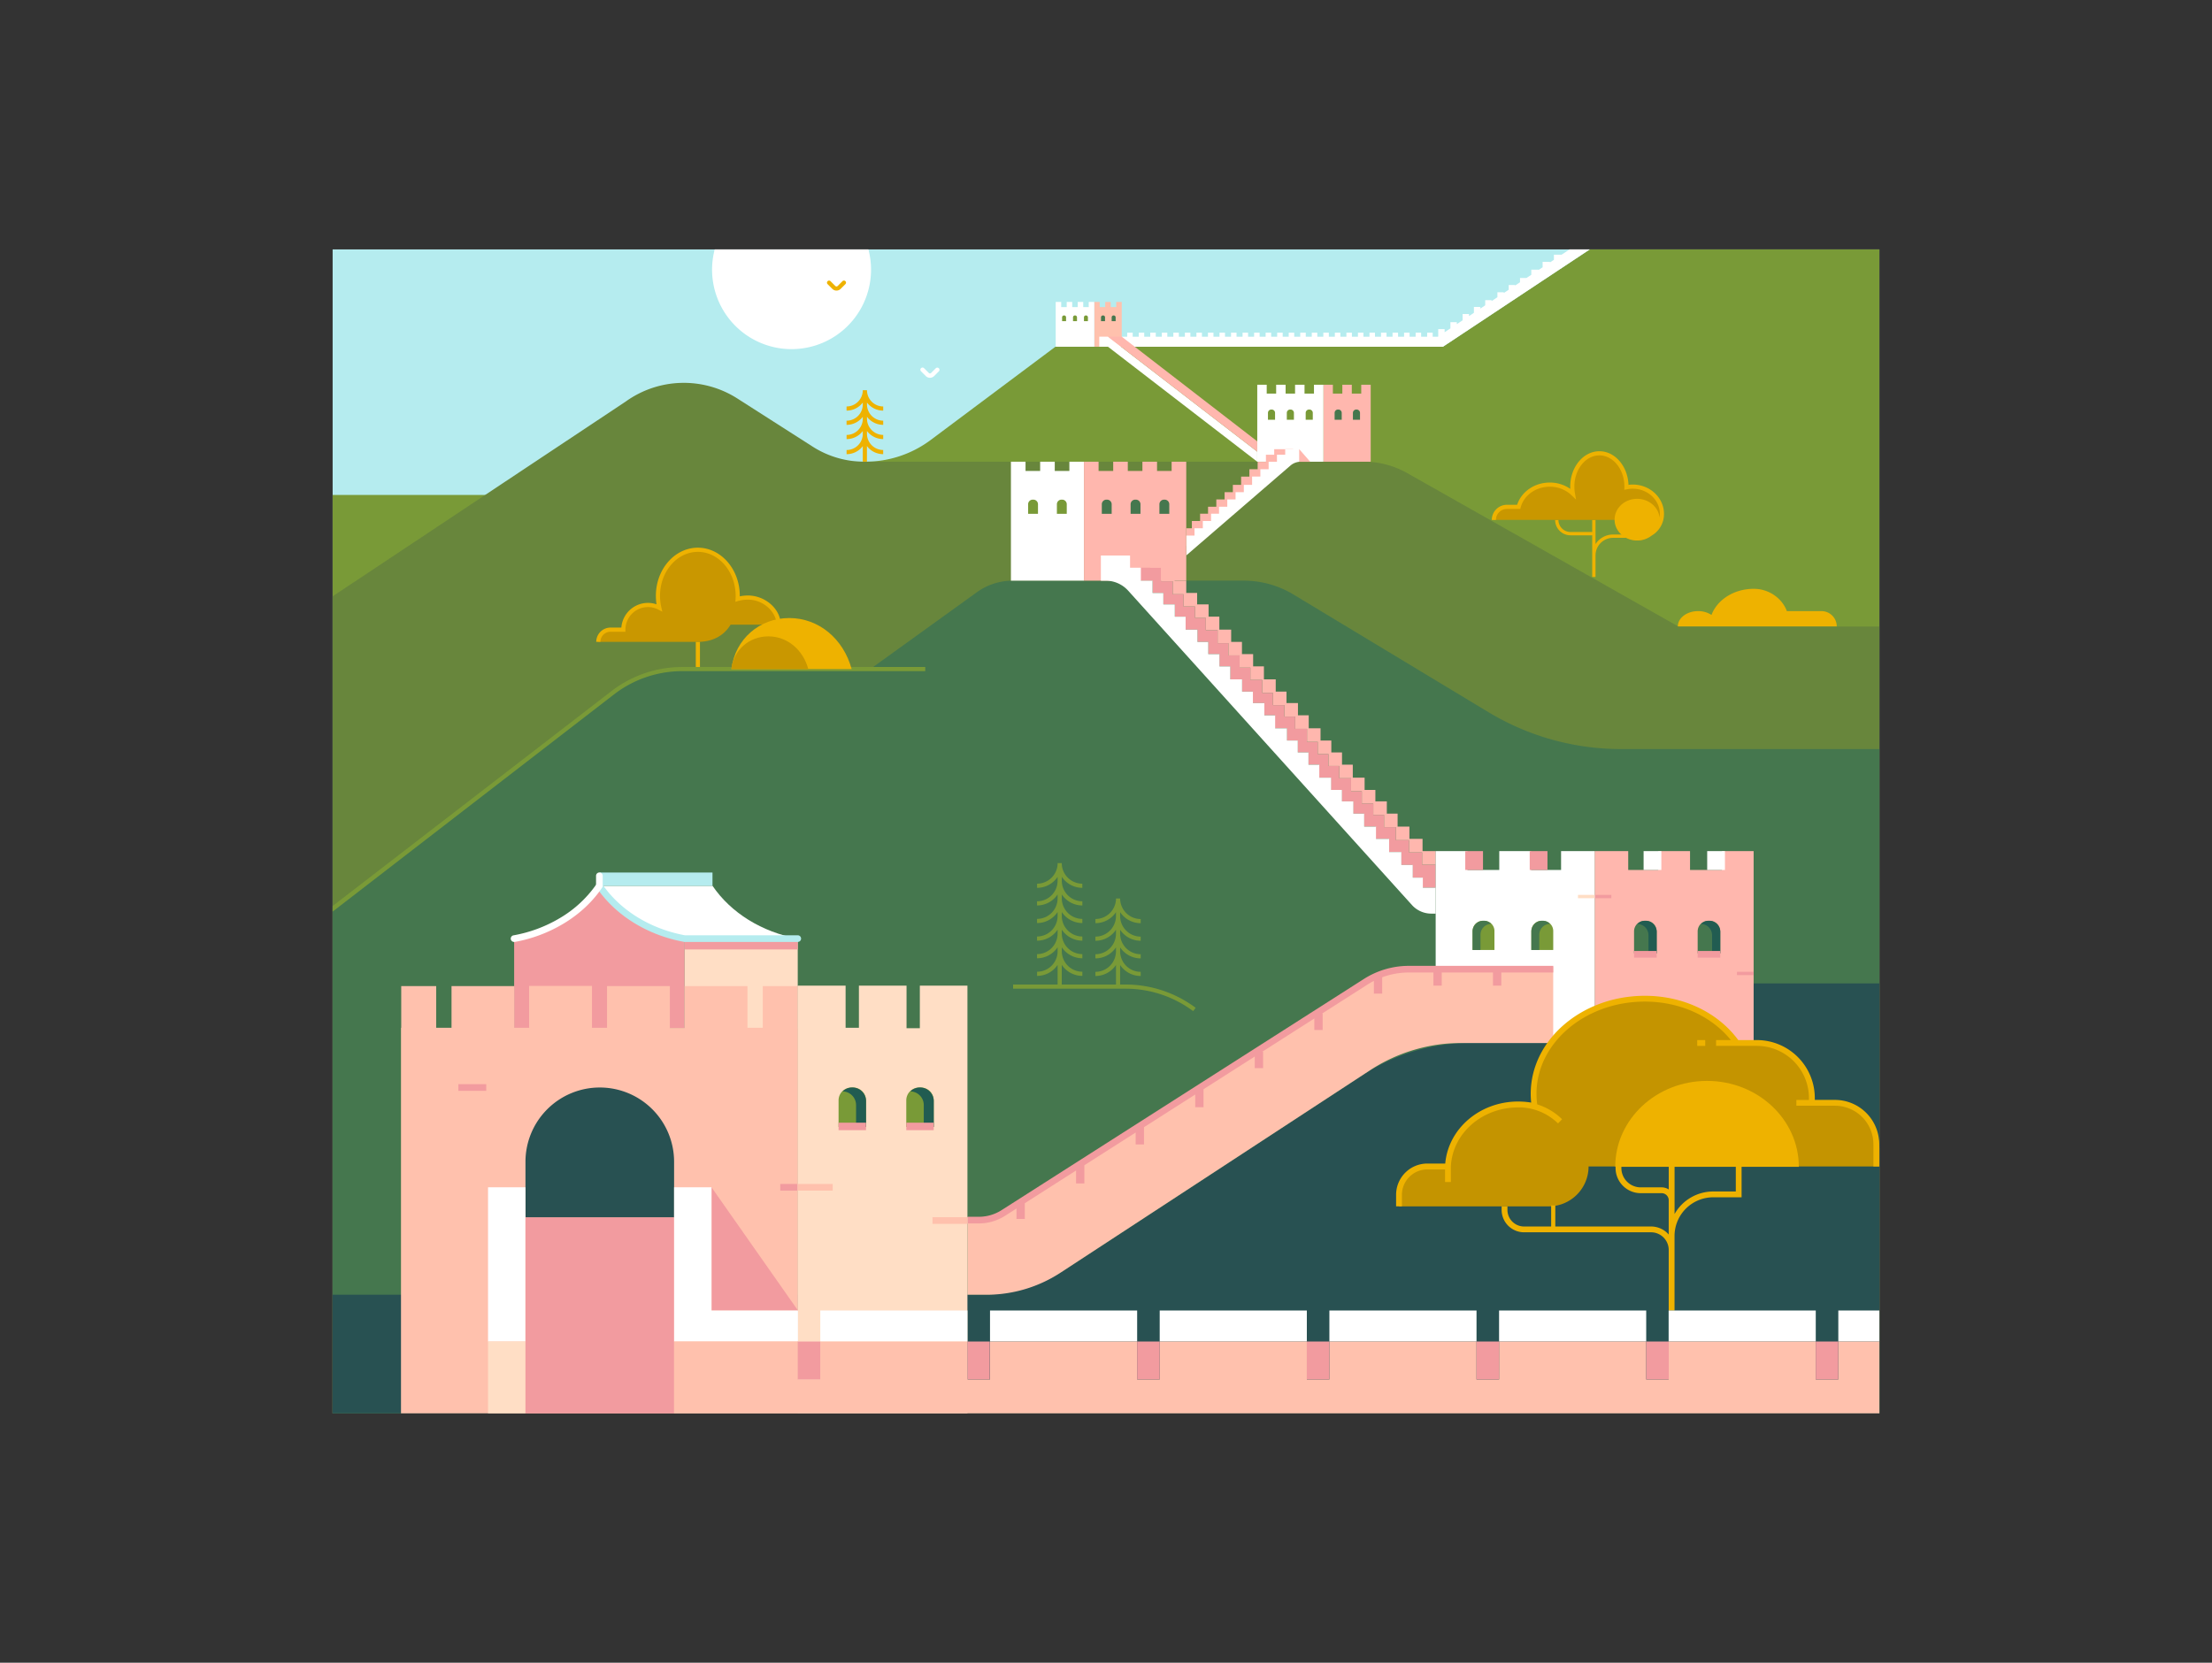 <svg id="Слой_1" data-name="Слой 1" xmlns="http://www.w3.org/2000/svg" viewBox="0 0 2660 2000"><rect x="0" y="0" width="2660" height="2000" fill="#333333" stroke="none"/><defs><style>.cls-1{fill:#b5ecef;}.cls-2{fill:#799a37;}.cls-3{fill:#68863c;}.cls-4{fill:#45774e;}.cls-5{fill:#285152;}.cls-6{fill:#fff;}.cls-7{fill:#eeb200;}.cls-8{fill:#ffc1ad;}.cls-9{fill:#ffb7ae;}.cls-10{fill:#f29b9f;}.cls-11{fill:#215c51;}.cls-12{fill:#ffdec5;}.cls-13{fill:#c99700;}.cls-14{fill:#c49400;}</style></defs><rect id="Background" class="cls-1" x="400" y="300" width="1860" height="1400"/><g id="Hills"><path class="cls-2" d="M2260,300V1700H400V595.35H618.23l333.64-40h88.72a131.23,131.23,0,0,0,78.62-26.15l149.88-112.08h466L1911.75,300Z"/><path class="cls-3" d="M2260,753.7V1700H400V717.27L752.43,483a119.69,119.69,0,0,1,134.31-3.65l90.57,57.91a115,115,0,0,0,61.9,18.09h601A105.49,105.49,0,0,1,1692.11,569L2018.47,753.7Z"/><path class="cls-4" d="M2260,901v799H400V1092.94L738.26,832.17a136.12,136.12,0,0,1,81.84-27.38h226.39l128.26-92.46a73.58,73.58,0,0,1,43-13.89H1495.7A115.21,115.21,0,0,1,1555.26,715l234.59,141.59A308.31,308.31,0,0,0,1949.17,901Z"/><path class="cls-5" d="M2260,1182.9V1700H400V1557.37h781.15a179.76,179.76,0,0,0,98.4-29.32l359.51-235.15a235.13,235.13,0,0,1,128.74-38.37h341V1182.9Z"/><path class="cls-2" d="M1112.65,802.29v5H820.1a134.35,134.35,0,0,0-80.33,26.88L400,1096.51v-6.73L736.74,830.19a139.45,139.45,0,0,1,83.36-27.9Z"/></g><path id="Sun" class="cls-6" d="M1047.45,324.4a95.58,95.58,0,1,1-188-24.4H1044.3A95.33,95.33,0,0,1,1047.45,324.4Z"/><g id="Birds"><path class="cls-6" d="M1118.28,454.4a7.05,7.05,0,0,1-5-2.08l-5.74-5.74a2.61,2.61,0,0,1,3.69-3.7l5.74,5.74a1.88,1.88,0,0,0,2.67,0l5.74-5.74a2.62,2.62,0,0,1,3.7,3.7l-5.74,5.74A7.09,7.09,0,0,1,1118.28,454.4Z"/><path class="cls-7" d="M1005.9,349.52a7,7,0,0,1-4.95-2l-5.74-5.74a2.5,2.5,0,0,1,3.54-3.54l5.74,5.74a2,2,0,0,0,2.83,0l5.74-5.74a2.5,2.5,0,1,1,3.53,3.54l-5.74,5.74A7,7,0,0,1,1005.9,349.52Z"/></g><g id="Great_Wall_of_China" data-name="Great Wall of China"><polygon class="cls-6" points="1911.75 300 1735.09 417.12 1348.91 417.12 1348.91 405.02 1355.49 405.02 1355.49 400.14 1362.11 400.14 1362.11 405.02 1369.36 405.02 1369.36 400.14 1375.98 400.14 1375.98 405.02 1383.23 405.02 1383.23 400.14 1389.86 400.14 1389.86 405.02 1397.11 405.02 1397.11 400.14 1403.73 400.14 1403.73 405.02 1410.98 405.02 1410.98 400.14 1417.61 400.14 1417.61 405.02 1424.85 405.02 1424.85 400.14 1431.48 400.14 1431.48 405.02 1438.73 405.02 1438.73 400.14 1445.35 400.14 1445.35 405.02 1452.6 405.02 1452.6 400.14 1459.23 400.14 1459.23 405.02 1466.48 405.02 1466.48 400.14 1473.1 400.14 1473.1 405.02 1480.35 405.02 1480.35 400.14 1486.97 400.14 1486.97 405.02 1494.22 405.02 1494.22 400.14 1500.85 400.14 1500.85 405.02 1508.1 405.02 1508.1 400.14 1514.72 400.14 1514.72 405.02 1521.97 405.02 1521.97 400.14 1528.59 400.14 1528.59 405.02 1535.84 405.02 1535.84 400.14 1542.47 400.14 1542.47 405.02 1549.72 405.02 1549.72 400.14 1556.34 400.14 1556.34 405.02 1563.59 405.02 1563.59 400.14 1570.22 400.14 1570.22 405.02 1577.46 405.02 1577.46 400.14 1584.09 400.14 1584.09 405.02 1591.34 405.02 1591.34 400.14 1597.96 400.14 1597.96 405.02 1605.21 405.02 1605.21 400.14 1611.84 400.14 1611.84 405.02 1619.09 405.02 1619.09 400.14 1625.71 400.14 1625.71 405.02 1632.96 405.02 1632.96 400.14 1639.58 400.14 1639.58 405.02 1646.83 405.02 1646.83 400.14 1653.46 400.14 1653.46 405.02 1660.71 405.02 1660.71 400.14 1667.33 400.14 1667.33 405.02 1674.58 405.02 1674.58 400.14 1681.21 400.14 1681.21 405.02 1688.45 405.02 1688.45 400.14 1695.08 400.14 1695.08 405.02 1702.33 405.02 1702.33 400.14 1708.95 400.14 1708.95 405.02 1716.2 405.02 1716.2 400.14 1722.83 400.14 1722.83 405.02 1729.04 405.02 1729.52 404.7 1729.52 395.87 1737.21 395.87 1737.21 399.6 1744.17 394.99 1744.17 387.49 1751.87 387.49 1751.87 389.88 1758.83 385.27 1758.83 377.7 1766.53 377.7 1766.53 380.17 1772.42 376.26 1772.42 369.21 1780.12 369.21 1780.12 371.16 1786.02 367.24 1786.02 361.03 1793.71 361.03 1793.71 362.15 1800.67 357.53 1800.67 351.57 1808.37 351.57 1808.37 352.43 1814.27 348.52 1814.27 342.85 1821.96 342.85 1821.96 343.42 1827.86 339.51 1827.86 334.36 1835.55 334.36 1835.55 334.41 1841.45 330.5 1841.45 324.4 1850.21 324.4 1850.21 324.69 1855.04 321.49 1855.04 314.94 1863.8 314.94 1863.8 315.68 1868.63 312.48 1868.63 306.37 1877.84 306.37 1887.45 300 1911.75 300"/><polygon class="cls-8" points="1315.84 363.18 1315.84 417.05 1348.91 417.05 1348.91 363.18 1342.29 363.18 1342.29 369.38 1335.68 369.38 1335.68 363.18 1329.07 363.18 1329.07 369.38 1322.45 369.38 1322.45 363.18 1315.84 363.18"/><polygon class="cls-6" points="1269.53 363.18 1269.53 417.05 1315.84 417.05 1315.84 363.18 1309.22 363.18 1309.22 369.38 1302.6 369.38 1302.6 363.18 1295.99 363.18 1295.99 369.38 1289.37 369.38 1289.37 363.18 1282.76 363.18 1282.76 369.38 1276.14 369.38 1276.14 363.18 1269.53 363.18"/><path class="cls-2" d="M1279.44,379.44h.3a2.24,2.24,0,0,1,2.24,2.24v4.64a0,0,0,0,1,0,0h-4.78a0,0,0,0,1,0,0v-4.64A2.24,2.24,0,0,1,1279.44,379.44Z"/><path class="cls-2" d="M1292.58,379.44h.3a2.24,2.24,0,0,1,2.24,2.24v4.64a0,0,0,0,1,0,0h-4.78a0,0,0,0,1,0,0v-4.64A2.24,2.24,0,0,1,1292.58,379.44Z"/><path class="cls-2" d="M1305.73,379.44h.3a2.24,2.24,0,0,1,2.24,2.24v4.64a0,0,0,0,1,0,0h-4.78a0,0,0,0,1,0,0v-4.64A2.24,2.24,0,0,1,1305.73,379.44Z"/><path class="cls-4" d="M1326.29,379.44h.3a2.24,2.24,0,0,1,2.24,2.24v4.64a0,0,0,0,1,0,0H1324a0,0,0,0,1,0,0v-4.64A2.24,2.24,0,0,1,1326.29,379.44Z"/><path class="cls-4" d="M1339.05,379.44h.3a2.24,2.24,0,0,1,2.24,2.24v4.64a0,0,0,0,1,0,0h-4.78a0,0,0,0,1,0,0v-4.64A2.24,2.24,0,0,1,1339.05,379.44Z"/><polygon class="cls-6" points="1511.89 555.36 1332.37 417.05 1321.89 417.05 1321.89 404.95 1332.37 404.95 1511.89 543.26 1511.89 555.36"/><polygon class="cls-9" points="1511.89 530.87 1348.91 404.95 1332.37 404.95 1511.89 543.26 1511.89 530.87"/><polygon class="cls-9" points="1591.47 462.78 1591.47 555.36 1648.31 555.36 1648.31 462.78 1636.93 462.78 1636.93 473.43 1625.57 473.43 1625.57 462.78 1614.2 462.78 1614.2 473.43 1602.83 473.43 1602.83 462.78 1591.47 462.78"/><polygon class="cls-6" points="1511.89 462.78 1511.89 555.36 1591.47 555.36 1591.47 462.78 1580.1 462.78 1580.1 473.43 1568.73 473.43 1568.73 462.78 1557.36 462.78 1557.36 473.43 1545.99 473.43 1545.99 462.78 1534.62 462.78 1534.62 473.43 1523.26 473.43 1523.26 462.78 1511.89 462.78"/><path class="cls-4" d="M1630.92,492.62h.54a4,4,0,0,1,4,4v8.29a0,0,0,0,1,0,0h-8.54a0,0,0,0,1,0,0v-8.29A4,4,0,0,1,1630.92,492.62Z"/><path class="cls-4" d="M1608.92,492.62h.54a4,4,0,0,1,4,4v8.29a0,0,0,0,1,0,0h-8.54a0,0,0,0,1,0,0v-8.29A4,4,0,0,1,1608.92,492.62Z"/><path class="cls-2" d="M1574.13,492.62h.54a4,4,0,0,1,4,4v8.29a0,0,0,0,1,0,0h-8.54a0,0,0,0,1,0,0v-8.29A4,4,0,0,1,1574.13,492.62Z"/><path class="cls-2" d="M1551.44,492.62h.54a4,4,0,0,1,4,4v8.29a0,0,0,0,1,0,0h-8.54a0,0,0,0,1,0,0v-8.29a4,4,0,0,1,4-4Z"/><path class="cls-2" d="M1528.76,492.62h.54a4,4,0,0,1,4,4v8.29a0,0,0,0,1,0,0h-8.54a0,0,0,0,1,0,0v-8.29A4,4,0,0,1,1528.76,492.62Z"/><path class="cls-9" d="M1555,540.23v15.13h-3.85a19.26,19.26,0,0,0-12.55,4.66L1426.5,656.79V635.41h6.76v-8.74h9.91l0,0v-8.78h9.56v-8.34h9.82l.12-.11v-8.7h9.85l.1-.09V592h9.79l.14-.12h0v-8.68h9.83l.11-.1v-9.84h9.94v-8.81h9.94v-9h9.95v-8.5h9.94v-6.63Z"/><path class="cls-6" d="M1562.32,540.23v15.24a19.18,19.18,0,0,0-10.56,4.56L1426.5,668.12v-23.9h9.94v-8.81h10v-8.74h9.91l0,0v-8.79h9.56v-8.34h9.83l.11-.1v-8.71h9.86l.09-.08V592h9.8l.14-.12v-8.69h9.84l.1-.09v-9.85h9.94v-8.81h9.94v-9h10v-8.5h9.94v-6.63Z"/><polygon class="cls-9" points="1562.32 540.23 1562.32 555.47 1575.63 555.47 1562.32 540.23"/><polygon class="cls-6" points="1303.51 555.36 1303.51 698.44 1215.67 698.44 1215.67 555.36 1233.24 555.36 1233.24 566.49 1250.81 566.49 1250.81 555.36 1268.38 555.36 1268.38 566.49 1285.95 566.49 1285.95 555.36 1303.51 555.36"/><polygon class="cls-9" points="1426.5 555.36 1426.5 698.44 1303.51 698.44 1303.51 555.36 1321.08 555.36 1321.08 566.49 1338.66 566.49 1338.66 555.36 1356.22 555.36 1356.22 566.49 1373.79 566.49 1373.79 555.36 1391.37 555.36 1391.37 566.49 1408.93 566.49 1408.93 555.36 1426.5 555.36"/><path class="cls-4" d="M1394.23,601h11.87a0,0,0,0,1,0,0V612.5a5.56,5.56,0,0,1-5.56,5.56h-.75a5.56,5.56,0,0,1-5.56-5.56V601A0,0,0,0,1,1394.23,601Z" transform="translate(2800.33 1219.05) rotate(180)"/><path class="cls-4" d="M1359.59,601h11.87a0,0,0,0,1,0,0V612.5a5.56,5.56,0,0,1-5.56,5.56h-.75a5.56,5.56,0,0,1-5.56-5.56V601A0,0,0,0,1,1359.59,601Z" transform="translate(2731.05 1219.05) rotate(180)"/><path class="cls-4" d="M1324.95,601h11.87a0,0,0,0,1,0,0V612.5a5.56,5.56,0,0,1-5.56,5.56h-.75a5.56,5.56,0,0,1-5.56-5.56V601A0,0,0,0,1,1324.95,601Z" transform="translate(2661.77 1219.05) rotate(180)"/><path class="cls-2" d="M1271,601h11.87a0,0,0,0,1,0,0V612.5a5.56,5.56,0,0,1-5.56,5.56h-.75a5.56,5.56,0,0,1-5.56-5.56V601A0,0,0,0,1,1271,601Z" transform="translate(2553.82 1219.05) rotate(180)"/><path class="cls-2" d="M1236.33,601h11.87a0,0,0,0,1,0,0V612.5a5.56,5.56,0,0,1-5.56,5.56h-.75a5.56,5.56,0,0,1-5.56-5.56V601A0,0,0,0,1,1236.33,601Z" transform="translate(2484.54 1219.05) rotate(180)"/><polygon class="cls-10" points="1726.44 1040.03 1726.44 1067.78 1710.66 1067.78 1710.66 1055.62 1698.52 1055.62 1698.52 1040.41 1684.83 1040.41 1684.83 1024.83 1670.12 1024.83 1670.12 1009.01 1654.32 1009.01 1654.32 994.28 1640.12 994.28 1640.12 978.66 1627.15 978.66 1627.15 963.92 1613.39 963.92 1613.39 950.15 1600.43 950.15 1600.43 935.41 1586.22 935.41 1586.22 919.78 1573.27 919.78 1573.27 905.05 1560.4 905.05 1560.4 890.75 1547.45 890.75 1547.45 876.01 1533.24 876.01 1533.24 860.39 1520.28 860.39 1520.28 845.66 1506.52 845.66 1506.52 831.88 1493.55 831.88 1493.55 817.15 1479.35 817.15 1479.35 801.53 1466.39 801.53 1466.39 786.79 1452.93 786.79 1452.93 772.09 1439.97 772.09 1439.97 757.34 1425.77 757.34 1425.77 741.72 1412.82 741.72 1412.82 726.99 1399.04 726.99 1399.04 713.21 1385.96 713.21 1385.96 698.48 1371.88 698.48 1371.88 682.86 1396.15 682.86 1396.15 699.14 1410.22 699.14 1410.22 714.76 1423.31 714.76 1423.31 729.5 1437.08 729.5 1437.08 743.27 1450.03 743.27 1450.03 758 1464.24 758 1464.24 773.63 1477.2 773.63 1477.2 788.36 1490.65 788.36 1490.65 803.07 1503.62 803.07 1503.62 817.81 1517.82 817.81 1517.82 833.43 1530.78 833.43 1530.78 848.16 1544.55 848.16 1544.55 861.94 1557.51 861.94 1557.51 876.67 1571.71 876.67 1571.71 892.3 1584.66 892.3 1584.66 907.03 1597.53 907.03 1597.53 921.33 1610.49 921.33 1610.49 936.06 1624.7 936.06 1624.7 951.68 1637.65 951.68 1637.65 966.43 1651.41 966.43 1651.41 980.19 1664.38 980.19 1664.38 994.94 1678.58 994.94 1678.58 1010.56 1694.38 1010.56 1694.38 1025.3 1710.16 1025.3 1710.16 1040.03 1726.44 1040.03"/><polygon class="cls-9" points="1726.44 1023.76 1726.44 1040.03 1710.16 1040.03 1710.16 1025.3 1694.38 1025.3 1694.38 1010.56 1678.58 1010.56 1678.58 994.94 1664.38 994.94 1664.38 980.19 1651.41 980.19 1651.41 966.43 1637.65 966.43 1637.65 951.68 1624.7 951.68 1624.7 936.06 1610.49 936.06 1610.49 921.33 1597.53 921.33 1597.53 907.03 1584.66 907.03 1584.66 892.3 1571.71 892.3 1571.71 876.67 1557.51 876.67 1557.51 861.94 1544.55 861.94 1544.55 848.16 1530.78 848.16 1530.78 833.43 1517.82 833.43 1517.82 817.81 1503.62 817.81 1503.62 803.07 1490.65 803.07 1490.65 788.36 1477.2 788.36 1477.2 773.63 1464.24 773.63 1464.24 758 1450.03 758 1450.03 743.27 1437.08 743.27 1437.08 729.5 1423.31 729.5 1423.31 714.76 1410.22 714.76 1410.22 699.14 1396.15 699.14 1396.15 682.86 1383.18 682.86 1383.18 668.12 1399.47 668.12 1399.47 682.86 1412.43 682.86 1412.43 698.48 1426.5 698.48 1426.5 713.21 1439.59 713.21 1439.59 726.99 1453.36 726.99 1453.36 741.72 1466.31 741.72 1466.31 757.34 1480.52 757.34 1480.52 772.09 1493.48 772.09 1493.48 786.79 1506.93 786.79 1506.93 801.53 1519.9 801.53 1519.9 817.15 1534.1 817.15 1534.1 831.88 1547.06 831.88 1547.06 845.66 1560.83 845.66 1560.83 860.39 1573.79 860.39 1573.79 876.01 1587.99 876.01 1587.99 890.75 1600.95 890.75 1600.95 905.05 1613.81 905.05 1613.81 919.78 1626.77 919.78 1626.77 935.41 1640.98 935.41 1640.98 950.15 1653.93 950.15 1653.93 963.92 1667.7 963.92 1667.7 978.66 1680.66 978.66 1680.66 994.28 1694.86 994.28 1694.86 1009.01 1710.66 1009.01 1710.66 1023.76 1726.44 1023.76"/><path class="cls-6" d="M1726.44,1067.78v31.16h-5.25a31.4,31.4,0,0,1-23.3-10.36L1356.7,710.52a36.54,36.54,0,0,0-27.15-12.07h-5.71V668.2h35.08v14.53l.12.13h12.84v15.62H1386v14.73H1399V727h13.77v14.73h13v15.62H1440v14.75h13v14.7h13.46v14.74h13v15.62h14.2v14.73h13v13.78h13.76v14.73h13V876h14.2v14.74h13v14.3h12.87v14.73h13v15.63h14.21v14.74h13v13.77h13.76v14.74h13v15.62h14.21V1009h15.8v15.82h14.71v15.58h13.69v15.21h12.14v12.16Z"/><polygon class="cls-9" points="2108.79 1023.75 2108.79 1254.53 1917.62 1254.53 1917.62 1023.75 1957.99 1023.75 1957.99 1046.42 1994.09 1046.42 1994.09 1023.75 2032.32 1023.75 2032.32 1046.42 2070.56 1046.42 2070.56 1023.75 2108.79 1023.75"/><rect class="cls-6" x="1976.48" y="1023.75" width="21.34" height="22.66"/><rect class="cls-6" x="2052.95" y="1023.75" width="21.34" height="22.66"/><path class="cls-4" d="M2054.23,1107.53h1.71a12.74,12.74,0,0,1,12.74,12.74v26.4a0,0,0,0,1,0,0h-27.19a0,0,0,0,1,0,0v-26.4A12.74,12.74,0,0,1,2054.23,1107.53Z"/><path class="cls-11" d="M2045.58,1111.38a13.54,13.54,0,0,1,13.24,13.54v21.75h9.86v-25.6a13.54,13.54,0,0,0-13.54-13.54H2055A13.48,13.48,0,0,0,2045.58,1111.38Z"/><rect class="cls-10" x="2041.49" y="1143.87" width="27.19" height="8"/><path class="cls-4" d="M1977.76,1107.53h1.71a12.74,12.74,0,0,1,12.74,12.74v26.4a0,0,0,0,1,0,0H1965a0,0,0,0,1,0,0v-26.4a12.74,12.74,0,0,1,12.74-12.74Z"/><path class="cls-11" d="M1969.11,1111.38a13.54,13.54,0,0,1,13.24,13.54v21.75h9.86v-25.6a13.54,13.54,0,0,0-13.54-13.54h-.11A13.48,13.48,0,0,0,1969.11,1111.38Z"/><rect class="cls-10" x="1965.02" y="1143.87" width="27.19" height="8"/><rect class="cls-10" x="1917.62" y="1076.4" width="20.05" height="4"/><rect class="cls-10" x="2088.74" y="1168.9" width="20.05" height="4"/><polygon class="cls-6" points="1917.62 1023.75 1917.62 1254.53 1726.44 1254.53 1726.44 1023.75 1764.68 1023.75 1764.68 1046.42 1802.91 1046.42 1802.91 1023.75 1841.14 1023.75 1841.14 1046.42 1877.25 1046.42 1877.25 1023.75 1917.62 1023.75"/><rect class="cls-10" x="1762.02" y="1023.75" width="21.34" height="22.66"/><rect class="cls-10" x="1839.54" y="1023.75" width="21.34" height="22.66"/><path class="cls-2" d="M1770.81,1107.53h26.32a0,0,0,0,1,0,0v22.78a12.33,12.33,0,0,1-12.33,12.33h-1.65a12.33,12.33,0,0,1-12.33-12.33v-22.78A0,0,0,0,1,1770.81,1107.53Z" transform="translate(3567.94 2250.17) rotate(-180)"/><path class="cls-4" d="M1793.17,1111.26a13.1,13.1,0,0,0-12.81,13.1v18.28h-9.55v-22a13.1,13.1,0,0,1,13.11-13.11h.1A13,13,0,0,1,1793.17,1111.26Z"/><path class="cls-2" d="M1841.5,1107.53h26.32a0,0,0,0,1,0,0v22.78a12.33,12.33,0,0,1-12.33,12.33h-1.65a12.33,12.33,0,0,1-12.33-12.33v-22.78A0,0,0,0,1,1841.5,1107.53Z" transform="translate(3709.32 2250.17) rotate(-180)"/><path class="cls-4" d="M1863.86,1111.26a13.1,13.1,0,0,0-12.81,13.1v18.28h-9.55v-22a13.1,13.1,0,0,1,13.11-13.11h.1A13,13,0,0,1,1863.86,1111.26Z"/><rect class="cls-12" x="1897.57" y="1076.4" width="20.05" height="4"/><path class="cls-8" d="M1186.32,1557.37h-23v-93h13.7a55,55,0,0,0,29.58-8.63l430.84-275a116,116,0,0,1,62.43-18.23h167.91v92H1757.6a201,201,0,0,0-110,32.78l-372.35,243.55A162.47,162.47,0,0,1,1186.32,1557.37Z"/><path class="cls-10" d="M1867.82,1161.76v8h-62.46v15.81h-10v-15.81h-61.62v15.81h-10v-15.81h-29.46a92.58,92.58,0,0,0-32.16,5.75v19.66h-10v-15.28q-4,2-7.75,4.44l-54.49,34.78h.63v19.81h-10v-13.83L1518,1265h.9v19.81h-10v-14l-61.62,39.33v21.62h-10v-15.24l-61.61,39.32v20.73h-10v-14.35L1304,1401.57h0v21.94h-10v-15.59l-61.62,39.33v18.94h-10v-12.56l-13.63,8.7a58.84,58.84,0,0,1-31.73,9.26h-13.7v-8h13.7a50.88,50.88,0,0,0,27.43-8l435.58-278a100.63,100.63,0,0,1,54.21-15.83Z"/><path class="cls-6" d="M959.32,1129h-136c-43.13-7.92-80.39-31-102.51-63.54h136C878.93,1098.05,916.19,1121.11,959.32,1129Z"/><path class="cls-10" d="M823.28,1129v107.53h-205V1129a171.13,171.13,0,0,0,58.11-21.88,144.09,144.09,0,0,0,44.43-41.66C742.89,1098,780.15,1121.1,823.28,1129Z"/><rect class="cls-1" x="721.01" y="1049.51" width="135.78" height="15.97"/><rect class="cls-12" x="823.28" y="1129.02" width="136.03" height="107.53"/><rect class="cls-10" x="823.28" y="1129.02" width="136.03" height="13.02"/><path class="cls-1" d="M959.32,1133H822.92l-.36-.07c-44.13-8.1-82.44-31.87-105.1-65.22a4,4,0,1,1,6.61-4.5c21.41,31.51,57.69,54,99.58,61.79H959.32a4,4,0,1,1,0,8Z"/><path class="cls-6" d="M618.22,1133a4,4,0,0,1-.71-7.94,166.05,166.05,0,0,0,56.75-21.36,139.4,139.4,0,0,0,42.51-39.48v-10.77a4,4,0,0,1,8,0v13.24l-.7,1c-11.54,17-26.9,31.39-45.65,42.82A174.08,174.08,0,0,1,619,1133,3.61,3.61,0,0,1,618.22,1133Z"/><polygon class="cls-8" points="959.59 1236.25 959.59 1699.99 482.21 1699.99 482.21 1236.25 482.49 1236.25 482.49 1186.11 524.53 1186.11 524.53 1236.25 542.97 1236.25 542.97 1186.11 618.52 1186.11 618.52 1236.25 636.32 1236.25 636.32 1185.88 711.88 1185.88 711.88 1236.25 729.97 1236.25 729.97 1186.11 805.53 1186.11 805.53 1236.45 823.28 1236.45 823.28 1186.11 898.84 1186.11 898.84 1236.25 917.27 1236.25 917.27 1186.11 959.32 1186.11 959.32 1236.25 959.59 1236.25"/><path class="cls-5" d="M721.26,1308.09h0a89.36,89.36,0,0,1,89.36,89.36v66.94a0,0,0,0,1,0,0H631.9a0,0,0,0,1,0,0v-66.94a89.36,89.36,0,0,1,89.36-89.36Z"/><rect class="cls-10" x="938.29" y="1424.11" width="21.02" height="8"/><rect class="cls-10" x="551.21" y="1304.1" width="33.51" height="8"/><polygon class="cls-12" points="1163.37 1185.57 1163.37 1700 959.32 1700 959.32 1185.57 1016.86 1185.57 1016.86 1236.25 1032.87 1236.25 1032.87 1185.57 1090.14 1185.57 1090.14 1236.78 1106.14 1236.78 1106.14 1185.57 1163.37 1185.57"/><path class="cls-2" d="M1023.88,1308.1h2.07a15.46,15.46,0,0,1,15.46,15.46v32a0,0,0,0,1,0,0h-33a0,0,0,0,1,0,0v-32A15.46,15.46,0,0,1,1023.88,1308.1Z"/><path class="cls-11" d="M1013.38,1312.77a16.45,16.45,0,0,1,16.06,16.43v26.39h12v-31.06A16.43,16.43,0,0,0,1025,1308.1h-.13A16.34,16.34,0,0,0,1013.38,1312.77Z"/><rect class="cls-10" x="1008.41" y="1350.41" width="32.99" height="9"/><path class="cls-2" d="M1105.3,1308.1h2.07a15.46,15.46,0,0,1,15.46,15.46v32a0,0,0,0,1,0,0h-33a0,0,0,0,1,0,0v-32A15.46,15.46,0,0,1,1105.3,1308.1Z"/><path class="cls-11" d="M1094.81,1312.77a16.45,16.45,0,0,1,16.06,16.43v26.39h12v-31.06a16.43,16.43,0,0,0-16.44-16.43h-.13A16.3,16.3,0,0,0,1094.81,1312.77Z"/><rect class="cls-10" x="1089.84" y="1350.41" width="32.99" height="9"/><rect class="cls-8" x="959.32" y="1424.11" width="42.04" height="8"/><rect class="cls-8" x="1121.37" y="1464.12" width="42.04" height="8"/></g><g id="Trees"><path class="cls-13" d="M936.39,751.38H878.56c-8.66,14.34-23.06,20.69-39.35,20.69H719.54l1-3.17c4.43-7.17,8.25-11.53,16.68-11.53h12.49v-.15A29.58,29.58,0,0,1,792.87,731a63.23,63.23,0,0,1-1.63-14.32c0-30.6,21.48-55.4,48-55.4s48,24.8,48,55.4c0,1.29,0,2.56-.11,3.81a45.79,45.79,0,0,1,12.33-1.68C919.83,718.8,936.39,735.05,936.39,751.38Z"/><path class="cls-7" d="M722,772.07h-5a17.22,17.22,0,0,1,17.2-17.2h13a32.09,32.09,0,0,1,42.28-28,66.27,66.27,0,0,1-.78-10.19c0-31.93,22.64-57.9,50.47-57.9s50.47,26,50.47,57.9v.61a48.41,48.41,0,0,1,9.72-1c21,0,39.49,16.39,39.49,35.08h-5c0-14.2-14.75-30.08-34.49-30.08a42.84,42.84,0,0,0-11.66,1.59l-3.38,1,.21-3.5c.08-1.29.11-2.49.11-3.67,0-29.17-20.39-52.9-45.47-52.9s-45.47,23.73-45.47,52.9a60.55,60.55,0,0,0,1.57,13.76l1.24,5.3-4.83-2.52a27.09,27.09,0,0,0-39.56,24v2.65H734.24A12.21,12.21,0,0,0,722,772.07Z"/><rect class="cls-7" x="836.71" y="772.07" width="5" height="30.22"/><path class="cls-7" d="M1024.14,804.8H879.59c4.38-36.32,34-61.4,69.54-61.4S1014.29,768.48,1024.14,804.8Z"/><path class="cls-13" d="M972,804.8H879.38c2.8-23.28,21.81-39.36,44.57-39.36S965.72,781.52,972,804.8Z"/><path class="cls-7" d="M1042.58,469.4a19.54,19.54,0,0,0,19.51,19.51v5a24.47,24.47,0,0,1-19.51-9.69v2.3A19.53,19.53,0,0,0,1062.09,506v5a24.47,24.47,0,0,1-19.51-9.69v2.31h0a19.54,19.54,0,0,0,19.51,19.51v5a24.44,24.44,0,0,1-19.54-9.75v3.38h0a19.53,19.53,0,0,0,19.51,19.51v5a24.46,24.46,0,0,1-19.54-9.74v18.79h-5V536.64a24.46,24.46,0,0,1-19.48,9.66v-5a19.53,19.53,0,0,0,19.48-18.51v-4.3a24.44,24.44,0,0,1-19.48,9.67v-5a19.53,19.53,0,0,0,19.48-18.51v-3.32a24.46,24.46,0,0,1-19.51,9.7v-5a19.53,19.53,0,0,0,19.51-19.51V484.2a24.45,24.45,0,0,1-19.51,9.71v-5a19.54,19.54,0,0,0,19.51-19.51Z"/><path class="cls-7" d="M1957.91,642.93v4h-18.13a21.12,21.12,0,0,0-21.1,21.09V694h-4V643.9h-26.09a18.53,18.53,0,0,1-18.51-18.52h4a14.53,14.53,0,0,0,14.51,14.52h26.09V625.38h4v29.08a25.07,25.07,0,0,1,21.1-11.53Z"/><path class="cls-13" d="M1998.48,618.13c0,18.12-15.86,31.74-28.69,31.74-16.72,0-24.29-9.86-27.83-24.49H1796.38a15.74,15.74,0,0,1,15.74-15.73h14.1c4.13-15.36,19.29-26.75,37.36-26.75a40.13,40.13,0,0,1,27.85,10.91,49.32,49.32,0,0,1-.73-8.5c0-22.13,14.58-40.08,32.58-40.08s32.58,17.95,32.58,40.08c0,.25,0,.5,0,.76a37.37,37.37,0,0,1,7.54-.76C1982.77,585.31,1998.48,600,1998.48,618.13Z"/><path class="cls-7" d="M2001,618.13a29.93,29.93,0,0,1-14.84,26.11,28.28,28.28,0,0,1-17.45,5.89c-15,0-27.12-11.23-27.12-25.08S1953.71,600,1968.69,600c14,0,25.5,9.79,27,22.36a26.26,26.26,0,0,0,.33-4.2c0-16.72-14.62-30.32-32.59-30.32a35.72,35.72,0,0,0-7.05.71l-3.13.63.14-3.19c0-.22,0-.43,0-.65,0-20.72-13.5-37.58-30.08-37.58s-30.09,16.86-30.09,37.58a47.37,47.37,0,0,0,.7,8.07l1.32,7.53-5.51-5.3a37.45,37.45,0,0,0-26.12-10.21c-16.63,0-31,10.23-34.95,24.89l-.5,1.86h-16a13.23,13.23,0,0,0-13.24,13.23h-5a18.25,18.25,0,0,1,18.24-18.23h12.23c5.2-15.85,21-26.75,39.23-26.75a42.89,42.89,0,0,1,24.68,7.59c0-.9-.07-1.79-.07-2.68,0-23.48,15.74-42.58,35.09-42.58,18.74,0,34.09,17.93,35,40.4a41.25,41.25,0,0,1,5.08-.32C1984.12,582.81,2001,598.65,2001,618.13Z"/><path class="cls-2" d="M1276.84,1054.61v4.77a24.76,24.76,0,0,0,24.73,24.73v5a29.68,29.68,0,0,1-24.73-13.26v4.72a24.76,24.76,0,0,0,24.73,24.72v5a29.72,29.72,0,0,1-24.73-13.25v4.71a24.76,24.76,0,0,0,24.73,24.72v5a29.72,29.72,0,0,1-24.73-13.25v4.71a24.76,24.76,0,0,0,24.73,24.72v5a29.72,29.72,0,0,1-24.73-13.25v4.71h0a24.75,24.75,0,0,0,24.73,24.72v5a29.69,29.69,0,0,1-24.77-13.31v23.73h-5v-23.59a29.71,29.71,0,0,1-24.68,13.17v-5a24.75,24.75,0,0,0,24.68-23.32v-6.1a29.69,29.69,0,0,1-24.72,13.24v-5a24.75,24.75,0,0,0,24.72-24.72v-4.7a29.69,29.69,0,0,1-24.72,13.24v-5a24.75,24.75,0,0,0,24.72-24.72v-4.7a29.69,29.69,0,0,1-24.72,13.24v-5a24.75,24.75,0,0,0,24.72-24.72v-4.7a29.69,29.69,0,0,1-24.72,13.24v-5a24.75,24.75,0,0,0,24.72-24.73v-4.63a29.72,29.72,0,0,1-24.68,13.18v-5a24.76,24.76,0,0,0,24.68-23.33v-1.4h5a24.75,24.75,0,0,0,24.73,24.73v5A29.7,29.7,0,0,1,1276.84,1054.61Z"/><path class="cls-2" d="M1347,1097.13v4.74a24.76,24.76,0,0,0,24.72,24.73v5a29.7,29.7,0,0,1-24.72-13.25v4.7a24.75,24.75,0,0,0,24.72,24.73v5a29.7,29.7,0,0,1-24.72-13.25v4.7a24.75,24.75,0,0,0,24.72,24.73v5a29.7,29.7,0,0,1-24.72-13.25v23.54h-5V1160.7a29.71,29.71,0,0,1-24.73,13.26v-5a24.75,24.75,0,0,0,24.73-24.73v-4.71a29.71,29.71,0,0,1-24.73,13.26v-5a24.75,24.75,0,0,0,24.73-24.73v-4.71a29.71,29.71,0,0,1-24.73,13.26v-5a24.76,24.76,0,0,0,24.73-24.73v-4.65a29.72,29.72,0,0,1-24.69,13.2v-5A24.77,24.77,0,0,0,1342,1082v-1.27h5a24.77,24.77,0,0,0,24.73,24.73v5A29.72,29.72,0,0,1,1347,1097.13Z"/><path class="cls-2" d="M1437.81,1212.23l-3,4a135.59,135.59,0,0,0-80.9-27H1218.27v-5h135.64A140.67,140.67,0,0,1,1437.81,1212.23Z"/><path class="cls-7" d="M2208.75,753.46h-191.1c0-10.15,10.9-18.39,24.35-18.39a29.16,29.16,0,0,1,16.12,4.61c6.6-17.54,25.47-30.42,48-31.35v-.06h3.14c17.66,0,33.71,11.15,39.51,26.8h41.57A18.39,18.39,0,0,1,2208.75,753.46Z"/><path class="cls-14" d="M2260,1381.22v21.84H1910.31a48,48,0,0,1-48,48h-180V1437.1a34,34,0,0,1,34-34h24.82c1.88-41.49,39-74.6,84.51-74.6a91,91,0,0,1,19.62,2.11,98.11,98.11,0,0,1-1.14-14.91c0-63.18,59.92-114.4,133.83-114.4,47.79,0,89.73,21.43,113.39,53.65h15.78a71.62,71.62,0,0,1,71.62,71.62V1328h28A53.25,53.25,0,0,1,2260,1381.22Z"/><path class="cls-7" d="M2094.32,1403.06v37.09h-34.13a46.57,46.57,0,0,0-46.51,46.52v89.65h-7v-72.84a21.26,21.26,0,0,0-21.24-21.23H1832.75a27,27,0,0,1-27-27V1451h7v4.27a20,20,0,0,0,20,20h32.56v-25.31h5v25.31h115.13a28.14,28.14,0,0,1,21.24,9.66V1443.7a8.51,8.51,0,0,0-8.5-8.5H1973a30.27,30.27,0,0,1-30.23-30.24v-1.9h7v1.9A23.26,23.26,0,0,0,1973,1428.2h25.22a15.38,15.38,0,0,1,8.5,2.55v-27.69h7v57.17a53.53,53.53,0,0,1,46.51-27.08h27.13v-30.09Z"/><path class="cls-7" d="M1942.38,1403.51c0-57.08,49.42-103.36,110.38-103.36s110.38,46.28,110.38,103.36Z"/><rect class="cls-7" x="2040.95" y="1251.03" width="9.63" height="7"/><path class="cls-7" d="M2259.82,1376.25v26.81h-7v-26.81a46.28,46.28,0,0,0-46.23-46.22h-46.4v-7h15.1v-2.35a62.72,62.72,0,0,0-62.65-62.65h-49v-7h17.77c-23.59-29.1-61.7-46.27-103.39-46.27-71.86,0-130.33,49.75-130.33,110.9a95,95,0,0,0,.86,12.73,73.67,73.67,0,0,1,29.9,17.88l-4.9,5a67.62,67.62,0,0,0-44.34-19.23c-.38,0-.76,0-1.14,0-.79,0-1.57,0-2.36,0-43.57,0-79.12,31.22-81,71.11v18.66h-7v-15.16h-21.32a30.57,30.57,0,0,0-30.54,30.53V1451h-7v-13.92a37.58,37.58,0,0,1,37.54-37.53h21.55c3.73-42,41.52-74.52,87.59-74.61v0q1.85,0,3.66.09h.1a95,95,0,0,1,12,1.2,103.59,103.59,0,0,1-.55-10.56c0-65,61.61-117.9,137.33-117.9,45.86,0,87.67,19.88,112.24,53.27h22.4a69.73,69.73,0,0,1,69.65,69.65V1323h24.3A53.28,53.28,0,0,1,2259.82,1376.25Z"/></g><g id="Wall"><rect class="cls-6" x="586.88" y="1428.11" width="45.01" height="185.5"/><rect class="cls-12" x="586.88" y="1613.61" width="45.01" height="86.38"/><rect class="cls-10" x="631.9" y="1464.39" width="178.72" height="235.61"/><polygon class="cls-10" points="855.63 1428.11 855.63 1576.32 959.59 1576.32 855.63 1428.11"/><polygon class="cls-6" points="959.59 1576.32 959.59 1613.61 810.62 1613.61 810.62 1428.11 855.63 1428.11 855.63 1576.32 959.59 1576.32"/><rect class="cls-6" x="986.43" y="1576.32" width="176.93" height="37.29"/><rect class="cls-6" x="1190.53" y="1576.32" width="176.93" height="37.29"/><rect class="cls-6" x="1394.58" y="1576.32" width="176.93" height="37.29"/><rect class="cls-6" x="1598.63" y="1576.32" width="176.93" height="37.29"/><rect class="cls-6" x="1802.68" y="1576.32" width="176.93" height="37.29"/><rect class="cls-6" x="2006.58" y="1576.32" width="176.93" height="37.29"/><rect class="cls-6" x="2210.63" y="1576.32" width="49.37" height="37.29"/><polygon class="cls-8" points="810.62 1700 810.62 1613.61 959.59 1613.61 959.59 1659.26 986.43 1659.26 986.43 1613.62 1163.37 1613.62 1163.37 1659.25 1190.53 1659.25 1190.53 1613.62 1367.46 1613.62 1367.46 1659.26 1394.58 1659.26 1394.58 1613.62 1571.51 1613.62 1571.51 1659.26 1598.63 1659.26 1598.63 1613.62 1775.56 1613.62 1775.56 1659.26 1802.68 1659.26 1802.68 1613.61 1979.62 1613.61 1979.62 1659.26 2006.58 1659.26 2006.58 1613.62 2183.51 1613.62 2183.51 1659.26 2210.63 1659.26 2210.63 1613.62 2260 1613.62 2260 1700 810.62 1700"/><rect class="cls-10" x="959.32" y="1613.61" width="27.12" height="45.64"/><rect class="cls-10" x="1163.41" y="1613.61" width="26.86" height="45.64"/><rect class="cls-10" x="1367.46" y="1613.61" width="27.12" height="45.64"/><rect class="cls-10" x="1571.51" y="1613.61" width="27.12" height="45.64"/><rect class="cls-10" x="1775.56" y="1613.61" width="27.12" height="45.64"/><rect class="cls-10" x="1979.62" y="1613.61" width="27.12" height="45.64"/><rect class="cls-10" x="2183.51" y="1613.61" width="27.12" height="45.64"/></g></svg>